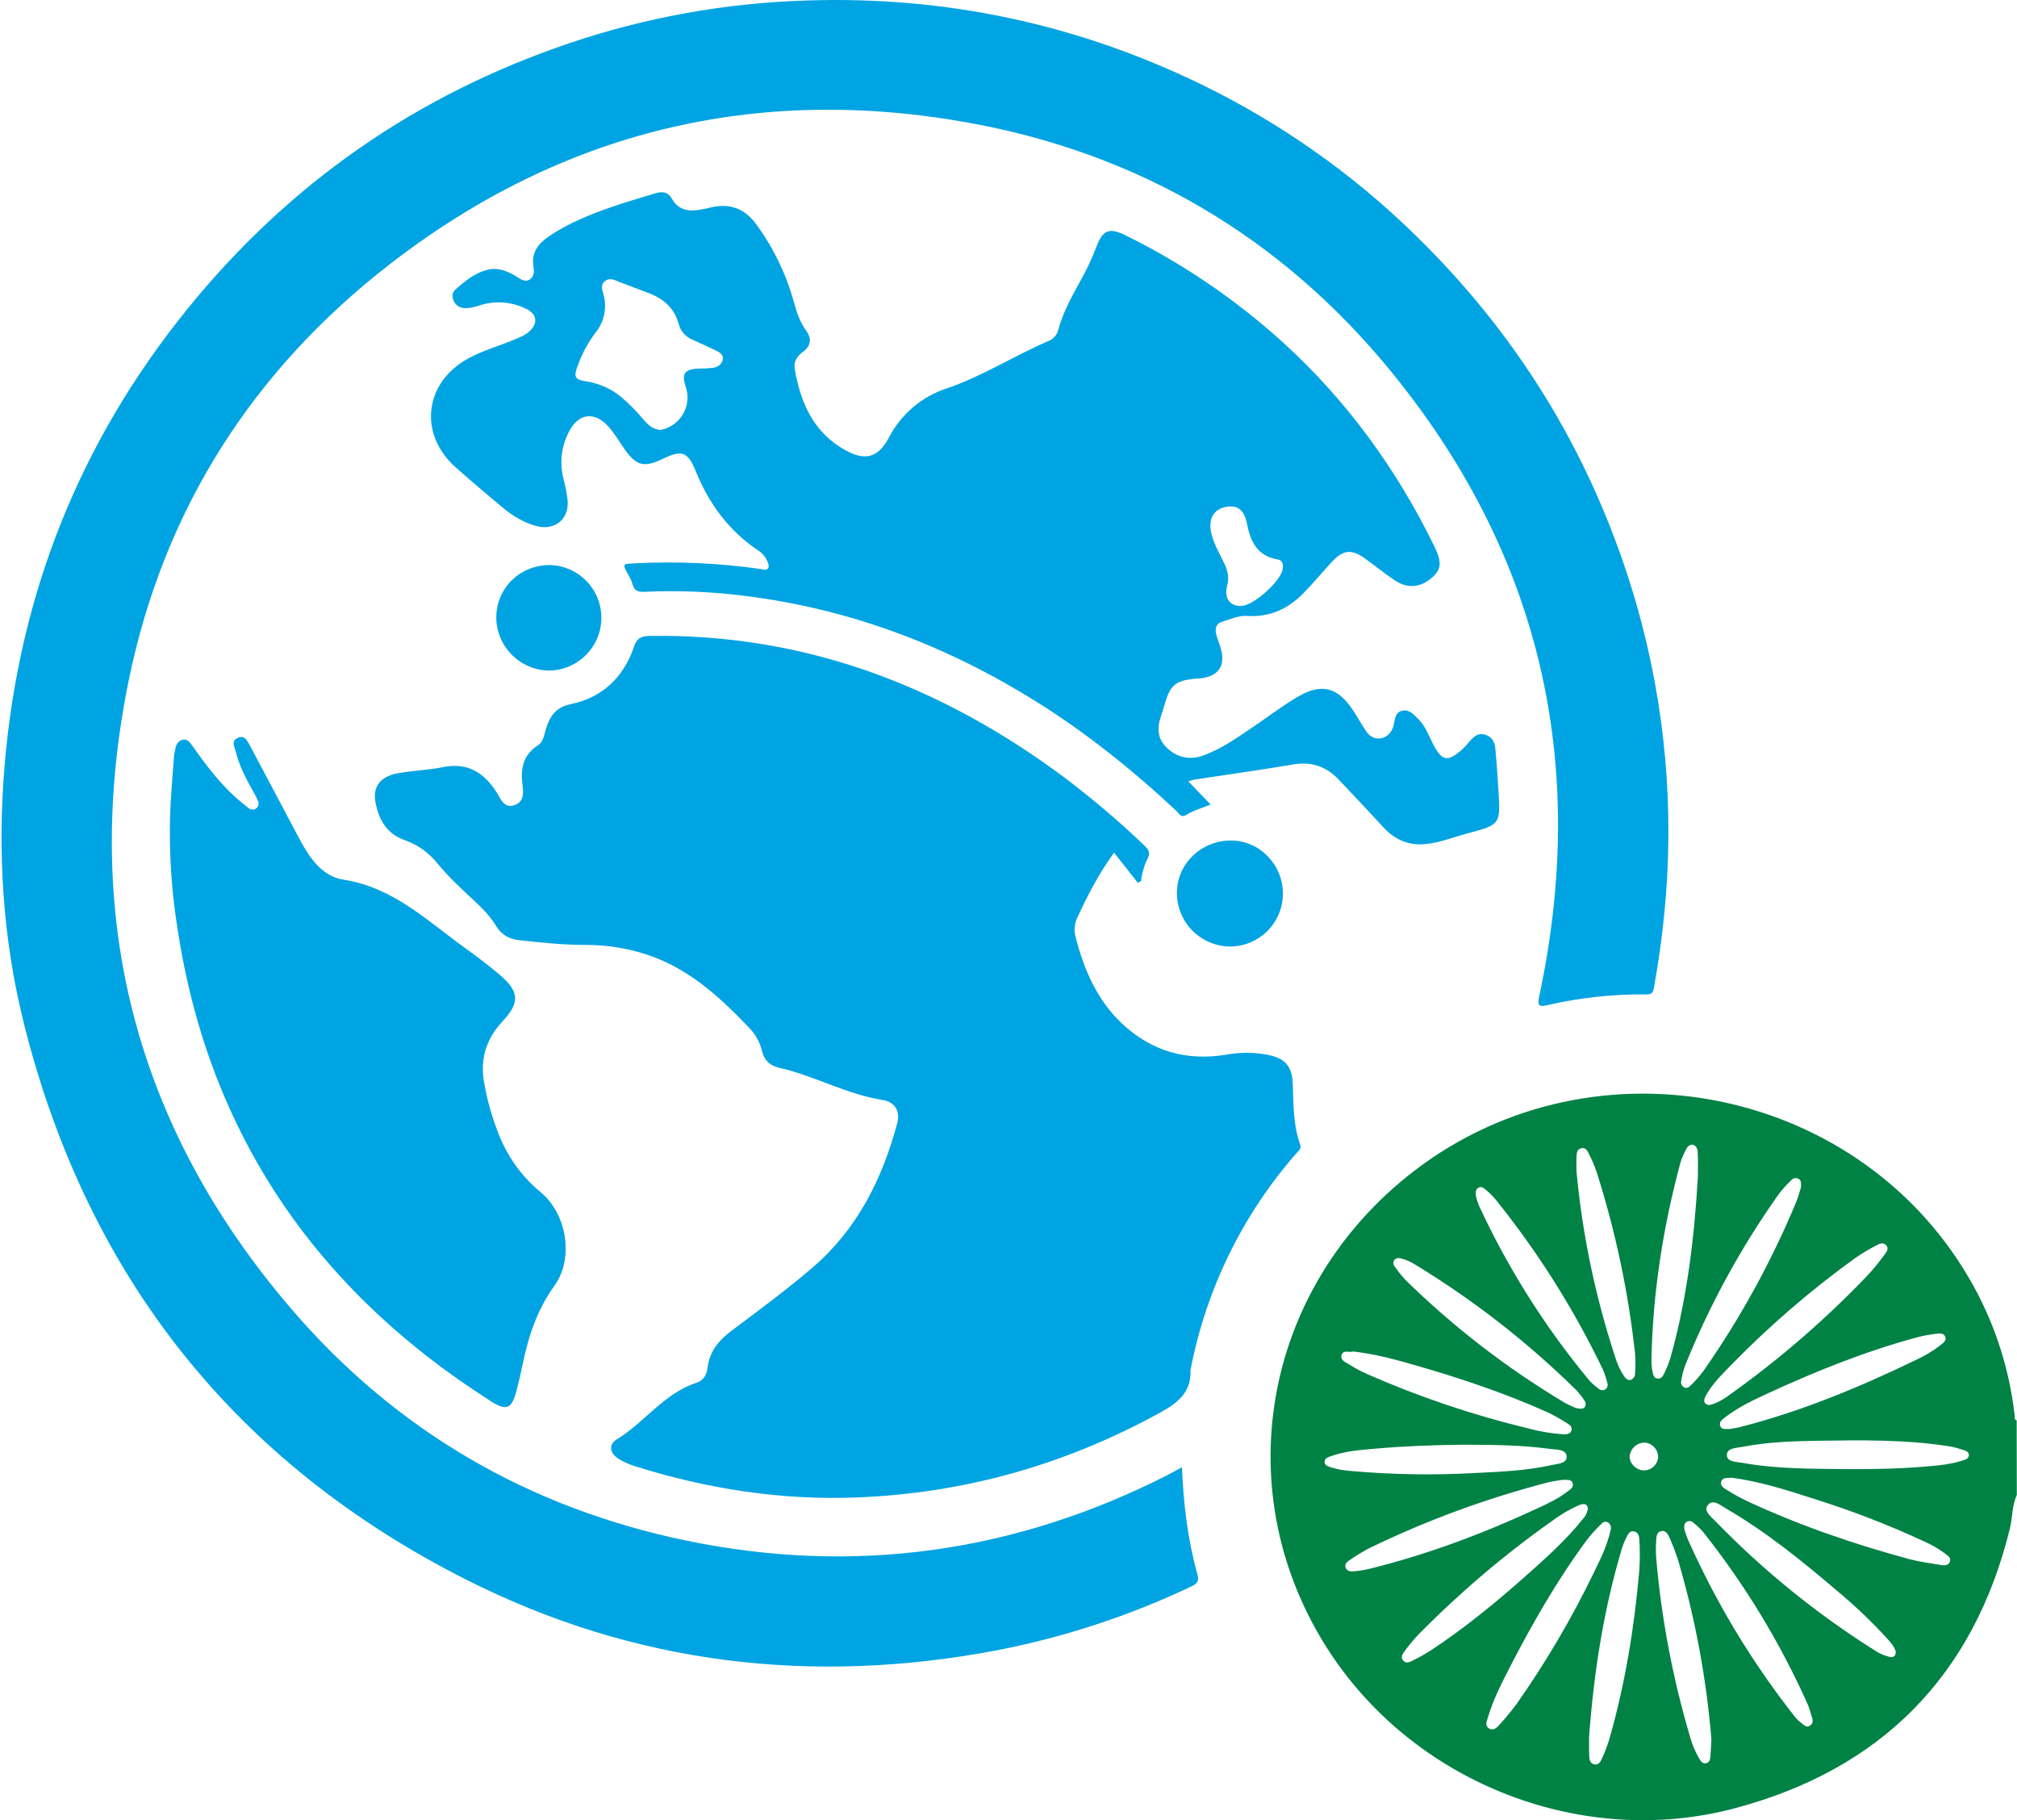 <?xml version="1.0" encoding="utf-8"?>
<!-- Generator: Adobe Illustrator 23.0.2, SVG Export Plug-In . SVG Version: 6.00 Build 0)  -->
<svg version="1.1" id="Layer_1" xmlns="http://www.w3.org/2000/svg" xmlns:xlink="http://www.w3.org/1999/xlink" x="0px" y="0px"
	 viewBox="0 0 1000.18 902.66" style="enable-background:new 0 0 1000.18 902.66;" xml:space="preserve">
<style type="text/css">
	.st0{fill:#008245;}
	.st1{fill:#00A4E2;}
</style>
<title>experience-3</title>
<path class="st0" d="M1000.02,704.38c-1.35-0.39-0.89-1.56-1-2.46c-2.52-22.37-9.38-44.04-20.19-63.79
	c-54.31-99.08-187.58-126.61-277.65-57.41c-75.91,58.36-93.5,161.17-41,239.84c42.89,64.24,124.91,96.21,200.21,76.15
	c72.18-19.24,118.24-65.38,136.24-138.6c1.36-5.55,1.03-11.42,3.46-16.73L1000.02,704.38z M951.39,663c2.9-0.72,5.84-1.24,8.81-1.58
	c1.63-0.22,3.66-0.36,4.4,1.47s-0.88,3-2.18,4.06c-3.95,3.05-8.25,5.62-12.8,7.68c-28,13.54-56.67,25.37-86.88,33.1
	c-1.76,0.45-3.59,0.65-4.98,0.92c-2-0.15-4,0.58-4.74-1.5c-0.68-1.91,0.83-3.08,2.15-4.1c6.62-5.13,14.14-8.69,21.68-12.16
	C901.01,679.76,925.64,669.89,951.39,663z M930.66,617.49c1.41-0.76,3.06-1.54,4.59,0s0.31,3.27-0.57,4.44
	c-2.72,3.78-5.67,7.39-8.83,10.8c-20.49,21.4-42.92,40.86-67,58.13c-3.35,2.46-6.76,4.86-11.22,5.95c-2.81-0.46-3.13-2.12-1.82-4.54
	c2.89-5.34,7.09-9.67,11.25-13.93c19.44-20.1,40.63-38.43,63.33-54.77C923.69,621.34,927.12,619.31,930.66,617.49z M888.22,585.3
	c0.88-1.08,2.41-1.39,3.64-0.72c1.23,0.67,1.32,1.86,1.17,4.29c-0.55,1.7-1.26,4.62-2.4,7.36c-12.27,29.49-27.69,57.57-46,83.74
	c-1.89,2.53-3.99,4.9-6.26,7.09c-0.76,0.79-1.86,1.6-3.12,1c-1.28-0.59-1.95-2.01-1.58-3.37c0.43-2.62,1.1-5.19,2-7.69
	c12.14-30.08,27.76-58.63,46.55-85.07C884.04,589.56,886.05,587.34,888.22,585.3z M833.27,576.59c0.7-2.21,1.61-4.36,2.71-6.4
	c0.66-1.36,1.65-2.75,3.38-2.46s2.4,2,2.47,3.39c0.26,4.17,0.11,8.33,0.11,12.48c-1.79,30.39-5.35,60.56-13.69,90
	c-0.86,2.67-1.92,5.27-3.16,7.78c-0.54,1.22-1.42,2.39-3,2.29c-1.91-0.12-2.32-1.82-2.6-3.22c-0.41-1.95-0.6-3.94-0.58-5.93
	C819.53,641.27,824.65,608.67,833.27,576.59z M781.75,573.51c0.1-1.62,0.23-3.55,2.23-4.06c2.34-0.6,3.27,1.36,4,2.94
	c1.51,2.96,2.8,6.03,3.87,9.17c9.26,29.17,15.6,59.19,18.93,89.62c0.27,3.33,0.27,6.67,0,10c0.04,1.39-0.83,2.65-2.15,3.1
	c-1.54,0.43-2.51-0.73-3.28-1.79c-1.94-2.91-3.42-6.09-4.39-9.45c-9.84-29.87-16.28-60.74-19.21-92.05
	C781.75,578.5,781.64,575.99,781.75,573.51z M732.86,589.17c1.41-1.06,2.62-0.21,3.58,0.6c1.82,1.45,3.49,3.07,5,4.84
	c20.99,26.02,38.9,54.38,53.37,84.52c0.93,2.13,1.66,4.33,2.2,6.59c0.46,1.13,0.13,2.42-0.82,3.19c-1.14,0.79-2.7,0.64-3.66-0.37
	c-1.47-1.07-2.85-2.27-4.12-3.58c-22.03-26.49-40.52-55.74-55-87c-0.63-1.56-1.15-3.16-1.55-4.79
	C731.64,591.08,731.79,589.98,732.86,589.17z M691.37,624.88c0.81-0.89,2.07-1.22,3.21-0.82c2.76,0.67,5.37,1.82,7.73,3.4
	c28.71,17.54,55.32,38.3,79.31,61.89c1.47,1.59,2.81,3.29,4,5.1c0.79,0.93,0.89,2.26,0.26,3.3c-0.79,1.04-2.04,0.97-4.45,0.52
	c-1.93-0.79-3.8-1.69-5.63-2.69c-28.59-17.09-55.06-37.51-78.85-60.82c-1.92-2.07-3.69-4.28-5.29-6.61
	C690.84,627.24,690.72,625.91,691.37,624.88z M665.22,672.13c0.87-3.06,4-1.17,5.78-1.91c11.08,1.24,21.47,4.12,31.84,7.12
	c22,6.36,43.71,13.67,64.64,23.07c3.28,1.59,6.47,3.37,9.53,5.35c1.24,0.75,2.73,1.76,2.25,3.51c-0.55,2-2.47,2.1-4.12,2
	c-5.8-0.38-11.56-1.34-17.17-2.87c-27.44-6.6-54.24-15.64-80.08-27c-3.03-1.36-5.96-2.93-8.77-4.69
	C667.38,675.63,664.56,674.61,665.22,672.13z M659.78,727.61c-1.43-0.49-3.07-0.94-2.94-2.83c0.11-1.51,1.5-2.06,2.78-2.53
	c7.13-2.6,14.61-3.17,22.06-3.82c14.6-1.28,29.23-1.87,43.88-1.96c14.48,0,29,0.14,43.34,2.09c2.91,0.4,7.65,0.07,7.93,3.57
	c0.3,3.78-4.41,3.73-7.29,4.38c-12.72,2.89-25.71,3.35-38.67,4c-20.44,1.13-40.93,0.77-61.31-1.06
	C666.24,729.22,662.96,728.6,659.78,727.61z M679.4,777.92c-2.43,0.58-4.89,1-7.37,1.25c-1.8,0.2-4,0.33-4.75-1.74s1-3.08,2.37-4
	c3.13-2.19,6.41-4.16,9.81-5.9c28.43-13.75,58.14-24.65,88.72-32.54c2.29-0.52,4.62-0.77,6.66-1.12c2,0.21,4.33-0.55,5,1.68
	s-1.42,3.21-2.8,4.28c-4.24,3.28-9.06,5.57-13.88,7.82C736.16,760.27,708.37,770.73,679.4,777.92z M700.79,823.36
	c-1.59,0.83-3.46,1.87-5,0.13s-0.08-3.52,0.92-4.88c2.04-2.84,4.27-5.53,6.69-8.05c20.44-20.77,42.69-39.67,66.49-56.48
	c3.99-2.99,8.31-5.52,12.87-7.55c2.02-0.86,4.33-1.28,4.67,1.61c-0.33,1.98-1.24,3.81-2.62,5.26
	c-8.45,10.59-18.55,19.53-28.63,28.48c-14.81,13.16-30.15,25.67-46.71,36.6C706.67,820.26,703.77,821.89,700.79,823.36z
	 M743.81,855.01c-1.38,1.55-3.06,3.62-5.47,2.11c-2.17-1.37-1.06-3.55-0.51-5.44c2.43-8.34,6.33-16,10.26-23.72
	c11.45-22.33,23.89-44.08,38.82-64.31c2.14-2.75,4.48-5.35,7-7.76c0.85-0.86,2-1.87,3.52-0.79c1.17,0.72,1.7,2.15,1.29,3.46
	c-1.68,7.88-5.27,15-8.78,22.15c-10.88,22.42-23.55,43.92-37.89,64.3C749.48,848.48,746.73,851.82,743.81,855.01z M812.91,778.48
	c-2.43,28.36-7,56.36-14.82,83.77c-0.95,3.18-2.12,6.28-3.49,9.3c-0.77,1.76-1.75,4.05-4.22,3.38c-2-0.54-2.32-2.65-2.35-4.55
	c-0.07-2.95-0.05-5.93-0.05-8.92c2.34-31.72,7.12-63,16.29-93.56c0.58-1.91,1.33-3.75,2.25-5.52c0.74-1.41,1.45-3.25,3.55-3
	c2.33,0.32,2.77,2.44,2.84,4.15C813.22,768.5,813.22,773.5,812.91,778.48z M814.97,729.2c-3.8-0.22-7.07-3.61-6.87-7.13
	c0.44-3.76,3.59-6.62,7.38-6.68c3.79,0.26,6.73,3.39,6.76,7.19C821.98,726.37,818.77,729.29,814.97,729.2z M848.16,871.08
	c-0.12,1.51-0.52,3.09-2.36,3.35c-1.57,0.22-2.37-1-3.08-2.15c-2.05-3.43-3.62-7.14-4.66-11c-8.57-28.87-14.19-58.54-16.79-88.54
	c-0.21-3-0.21-6,0-9c0.09-1.79,0.29-3.94,2.47-4.44s3.3,1.39,4,3c1.71,3.78,3.19,7.65,4.45,11.6c8.46,28.89,13.97,58.55,16.45,88.55
	C848.52,864.78,848.41,867.94,848.16,871.08z M897.35,855.87c-1.7,0.99-2.82-0.41-4-1.3c-1.07-0.78-2.05-1.69-2.91-2.7
	c-21.56-27.28-39.6-57.16-53.69-88.95c-0.58-1.48-1.09-3-1.5-4.54c-0.25-1.93,0-3,1.17-3.7c1.04-0.62,2.38-0.45,3.23,0.42
	c1.71,1.32,3.29,2.8,4.72,4.41c20.79,26.18,38.22,54.87,51.88,85.38c1,2.1,1.44,4.41,2.23,6.59
	C899.12,853.25,899.05,854.88,897.35,855.87z M936.71,821.6c-2.11-0.53-4.13-1.37-6-2.48c-29.24-18.29-56.16-40.06-80.16-64.82
	c-2-2.1-5.88-4.91-3.77-7.79c2.48-3.38,6.19-0.13,8.81,1.39c20.4,11.83,38.57,26.68,56.44,41.91c8.43,7.06,16.38,14.68,23.79,22.8
	c1.8,1.96,3.54,4.01,4.27,6.49C940.09,821.69,938.45,822.1,936.71,821.6z M966.96,774.29c-0.61,1.92-2.49,2.15-4.14,1.87
	c-5.41-0.9-10.89-1.61-16.17-3c-27.48-7.45-54.34-16.67-80.18-28.69c-3.31-1.56-6.52-3.32-9.62-5.27c-1.6-1-4-2.12-3.33-4.44
	s3.29-1.7,5.36-1.92c13.63,1.8,26.77,6,39.91,10.22c18.88,5.89,37.35,13.01,55.3,21.32c3.81,1.67,7.42,3.79,10.74,6.3
	C965.99,771.6,967.5,772.57,966.96,774.29z M973.5,724.19c-6,2-12.35,2.58-18.64,3.09c-12.92,1.1-25.88,1.35-38.85,1.28
	c-17.44-0.22-34.92,0-52.17-3.15c-2.89-0.53-7.64-0.36-7.52-4c0.12-3.39,4.88-3.35,7.82-3.91c12.27-2.35,24.75-2.84,37.2-3
	c21.93-0.32,43.89-0.66,65.66,2.81c2.27,0.44,4.51,1.04,6.7,1.79c1.3,0.39,2.68,1,2.6,2.61S974.73,723.79,973.5,724.19z"/>
<g>
	<path class="st1" d="M811.41,299.4c-20.45-70.59-57-131.56-109.67-182.89c-31.15-30.45-67-55.68-106.18-74.72
		C533.75,11.79,468.51-2.05,399.84,0.25C359.86,1.47,320.28,8.6,282.38,21.4c-76.03,25.73-139.23,69.73-189.6,132
		C39.46,219.3,9.45,294.85,2.31,379.3c-3.71,43.79-0.89,87.31,9.95,129.93c31.58,124.34,104.61,216.38,219,274.18
		c83.3,42.09,171.74,52.43,263.36,34.94c33.19-6.46,65.44-17.06,96-31.54c2.8-1.34,4.17-2.58,3.17-6
		c-4.78-17.05-6.89-34.54-7.7-53.18c-2.62,1.4-4.62,2.51-6.68,3.63c-75.88,38.69-155.74,49.97-239.06,32.75
		c-78.17-16.17-144.29-54.59-196.17-115.23C66.9,558.45,40.09,453.85,63.8,337.57C81.05,253,125.22,183.7,193.46,130.89
		c85.1-65.86,181.59-89.18,287.35-69.95c83.85,15.25,153.89,56.36,208,122.1c75.16,91.31,99.12,195.74,74.4,311.31
		c-1.1,5.12,0.77,4.85,4.3,4.06c16.07-3.69,32.52-5.46,49-5.27c2.81,0.04,3.25-1.17,3.65-3.41c2.17-12.13,3.93-24.3,5.12-36.57
		C830.47,401.49,825.76,349.3,811.41,299.4z"/>
	<path class="st1" d="M641.04,537.47c-0.34-8.79-3.81-12.65-12.34-14.36c-6.72-1.3-13.63-1.34-20.37-0.13
		c-19.87,3.38-37.44-1.67-52-15.43c-12.34-11.62-18.86-26.8-23-43c-0.82-3.11-0.55-6.41,0.79-9.34c5-10.67,10.25-21.23,18.31-32.37
		l11.82,15l1.57-0.95c0.42-3.82,1.5-7.54,3.18-11c1.41-2.7,0.89-4.28-1.3-6.36c-12.86-12.34-26.46-23.89-40.72-34.58
		c-60.76-44.98-128.08-70.66-204.53-69.59c-4.32,0.06-6.58,0.85-8.14,5.51c-5.06,14.98-15.64,25-31,28.26
		c-7.62,1.56-10.48,5.72-12.48,12c-1,2.99-1.24,6.64-4,8.41c-7.42,4.76-8.77,11.55-7.77,19.55c0.49,3.91,1,8.5-4,10.2
		s-6.61-2.82-8.52-5.91c-6.31-10.2-14.6-15.48-27.12-12.9c-7.31,1.47-14.89,1.64-22.24,3c-8.55,1.59-12.43,6.63-11,14.28
		c1.6,8.54,5.39,15.62,14.39,18.83c6.34,2.22,11.94,6.15,16.17,11.36c5.54,6.86,12.08,12.86,18.54,18.86
		c4.03,3.75,7.89,7.69,10.74,12.45c2.64,4.42,6.69,6.47,11.5,7c10.75,1.17,21.5,2.33,32.36,2.33c11.69-0.11,23.3,1.92,34.25,6
		c19.42,7.34,34.07,21.13,48,35.8c2.84,3.11,4.83,6.9,5.77,11c1.17,4.58,4.06,7.13,8.49,8.13c17.51,4,33.41,13.17,51.35,16
		c6.16,0.97,8.74,5.68,7.16,11.57c-7.39,27.53-19.7,52.27-41.7,71.27c-13.01,11.22-26.85,21.34-40.55,31.65
		c-6.17,4.64-10.87,10.19-11.79,18.33c-0.33,3.23-1.99,6.24-5.33,7.32c-16.17,5.22-25.78,19.67-39.68,28.13
		c-4.25,2.58-3.5,6.92,0.93,9.7c2.55,1.56,5.3,2.78,8.16,3.65c35.85,11.26,72.44,16.95,110.13,15.46
		c53.7-2.12,103.83-16.42,150.83-42.42c8.68-4.81,14.84-10.08,14.42-20.63c0.03-0.34,0.09-0.68,0.2-1
		c7.73-39.59,25.81-76.42,52.42-106.73c1.03-1.18,2.53-2.14,1.77-4.27C641.21,557.81,641.42,547.62,641.04,537.47z"/>
	<path class="st1" d="M741.47,370.95c-0.3-3.13-1.81-5.74-5.14-6.66s-5.33,0.89-7.33,3.08c-1.26,1.54-2.62,3.01-4.06,4.39
		c-7.21,6.28-9.89,5.73-14.29-2.72c-2.22-4.26-3.78-8.97-7.31-12.41c-2.21-2.18-4.47-5.01-8.06-4.18s-3.52,4.4-4.24,7.24
		c-0.15,0.65-0.36,1.27-0.63,1.88c-2.56,5.56-9.31,6.33-12.79,1.33c-2.37-3.41-4.33-7.1-6.62-10.57
		c-7.75-11.72-15.86-13.78-27.94-6.52c-7.41,4.45-14.35,9.68-21.5,14.55c-7.85,5.33-15.58,10.84-24.58,14.19
		c-6.63,2.47-12.83,1.37-18.06-3.41s-5.24-10.35-3.07-16.44c0.68-1.88,1.21-3.81,1.77-5.72c2.66-9.24,5.37-11.48,15-12.4
		c1.35-0.13,2.7-0.11,4-0.35c7.69-1.4,10.82-6.08,9-13.69c-0.62-2.59-1.75-5.03-2.43-7.59c-0.76-2.81-0.52-5.57,2.73-6.57
		c4.1-1.22,8.06-3.23,12.53-2.93c11.05,0.74,20.21-3.45,27.79-11.17c4.89-4.99,9.38-10.37,14.09-15.53
		c5.61-6.13,9.83-6.61,16.52-1.79c4.86,3.5,9.48,7.28,14.48,10.65c6.55,4.45,12.8,3.93,18.71-1.14c4.75-4.08,5.05-7.72,1.12-15.72
		c-18.62-38.11-43.15-71.85-74.5-100.53c-23.44-21.32-49.73-39.27-78.13-53.32c-8.53-4.3-11.76-3-15.06,6
		c-2.14,5.59-4.7,11.02-7.65,16.23c-4.31,7.88-8.75,15.69-11.05,24.48c-0.64,2.48-2.42,4.51-4.8,5.47
		c-17.11,7.32-32.84,17.57-50.61,23.57c-12.35,4.07-22.61,12.81-28.58,24.36c-5.4,10.11-11.86,11.73-21.86,6.11
		c-15.62-8.81-21.94-23.43-24.83-40.1c-0.62-3.53,1.06-6.38,4.06-8.53c3.94-2.85,4.49-6.52,1.68-10.4c-3.1-4.28-4.77-9.1-6.1-14.1
		c-3.8-13.83-10.07-26.86-18.51-38.45c-5.78-8.15-13.4-11.01-23.09-8.58c-2.42,0.62-4.87,1.07-7.35,1.35
		c-4.9,0.47-9.02-1.22-11.44-5.53c-2.11-3.75-4.95-3.96-8.45-2.9c-4.93,1.52-9.88,2.94-14.79,4.52
		c-13.17,4.23-26.15,8.93-37.74,16.7c-5.08,3.44-8.83,7.73-7.9,14.44c0.36,2.55,0.71,5.18-1.53,6.89c-2.5,1.91-4.85-0.07-6.85-1.3
		c-4.4-2.66-8.93-4.59-14.17-3.38c-6.35,1.49-11.24,5.56-16,9.74c-1.62,1.43-1.89,3.34-1,5.48c0.83,2.26,2.96,3.77,5.37,3.82
		c2.7,0.2,5.27-0.65,7.81-1.42c7.58-2.39,15.79-1.73,22.89,1.83c5,2.39,5.93,6.7,2,10.7c-2.18,2.19-5,3.26-7.75,4.44
		c-7.49,3.19-15.42,5.33-22.63,9.19c-22.22,11.88-25.38,37.61-6.61,54.28c7.47,6.63,15.11,13.08,22.76,19.5
		c5.14,4.3,10.76,7.88,17.34,9.6c9.26,2.41,16.43-3.75,15.32-13.22c-0.44-3.47-1.11-6.9-2-10.28c-2.02-7.82-1.06-16.12,2.7-23.27
		c4.57-9.14,12.58-10.34,19.49-2.68c2.99,3.31,5.29,7.25,7.85,10.94c6.03,8.7,9.89,9.66,19.31,5.11s12.35-3.47,16.29,6.27
		c6.47,15.99,16.29,29.31,30.69,39.07c2,1.22,3.6,3,4.61,5.12c0.51,1.27,1.22,2.71,0.51,3.81c-0.82,1.29-2.48,0.57-3.72,0.39
		c-20.61-2.93-41.46-3.87-62.25-2.81c-6.32,0.3-6.3,0.21-3.46,5.52c0.9,1.4,1.6,2.91,2.11,4.5c0.78,3.34,2.48,4.29,6,4.11
		c16.98-0.78,34-0.06,50.85,2.15c51.51,6.56,98.89,24.55,142.84,51.92c25.26,15.73,48.35,34.25,70.06,54.55
		c1.29,1.22,2.29,3.66,4.86,2.05c3.67-2.29,7.86-3.42,12.17-5.17l-11.05-11.48c1.04-0.39,2.11-0.7,3.2-0.94
		c16.28-2.48,32.61-4.71,48.84-7.48c9.1-1.55,16.41,1.08,22.56,7.56c7.46,7.85,14.86,15.75,22.19,23.7
		c5.68,6.14,12.5,9.1,20.95,8.23c7.2-0.73,13.85-3.48,20.74-5.31c16.33-4.34,16.33-4.42,15.28-21.42
		C742.6,384.87,742.14,377.9,741.47,370.95z M607.52,251.47c6-1.28,9.47,1.2,10.86,8.41c1.69,8.79,5.13,15.77,15,17.52
		c3.07,0.54,3.1,3,2.49,5.52c-1.39,5.65-13.53,16.57-19.38,17.46c-5.47,0.84-9.05-2.63-8.3-8.1c0.27-1.77,0.71-3.55,0.78-3.9
		c0.34-4.61-1.06-7.28-2.37-10c-2.24-4.63-4.88-9.08-6-14.18C599.12,257.49,601.71,252.7,607.52,251.47z M358.44,178.06
		c-0.34,2.49-2.39,4-4.89,4.35c-2.33,0.25-4.66,0.38-7,0.38c-7.09,0.26-8.73,2.55-6.48,9.1c2.88,8.59-1.76,17.89-10.35,20.77
		c-0.24,0.08-0.49,0.16-0.74,0.23c-0.58,0.15-1.16,0.26-1.75,0.35c-3.6-0.45-5.92-2.59-8-5c-3.39-4.12-7.14-7.93-11.21-11.37
		c-4.89-4.05-10.78-6.71-17.06-7.69c-6.25-0.93-6.61-2.31-4.27-8.38c2.11-5.76,5.07-11.18,8.78-16.06
		c4.24-5.32,5.63-12.36,3.75-18.9c-0.56-2.17-1.59-4.58,0.77-6.45s4.67-0.53,7,0.39c5.1,2,10.28,3.82,15.37,5.84
		c7,2.8,12.17,7.49,14.17,15c0.93,3.61,3.53,6.56,7,7.92c3.79,1.71,7.59,3.4,11.33,5.21C356.67,174.62,358.74,175.83,358.44,178.06z
		"/>
	<path class="st1" d="M122.77,400.36c-2.19-1.8-4.43-3.55-6.51-5.46c-8.03-7.36-14.49-16.04-20.77-24.87
		c-1.25-1.76-2.65-3.85-5.12-3.14c-2.23,0.62-3.23,2.7-3.55,5c-0.13,1-0.45,2-0.52,3c-0.94,12.78-2.18,25.54-2.07,38.38
		c0.02,15.99,1.31,31.95,3.88,47.73c5.47,35.93,15.9,70.32,32.47,102.75c23.4,45.83,56.68,83.15,97.68,113.83
		c7.99,5.94,16.39,11.64,24.64,17s10.74,4.31,13.25-5c1.12-4.17,2.08-8.39,2.94-12.63c2.89-14.13,7.25-27.43,15.89-39.43
		c9.72-13.52,6.15-35.53-6.92-46.32c-10.78-8.91-17.92-20-22.36-33c-2.65-7.36-4.61-14.94-5.86-22.66
		c-1.64-11.37,1.69-20.88,9.5-29.21c8.46-9.03,8.16-14.64-1.23-22.64c-5.56-4.76-11.42-9.2-17.36-13.47
		c-18.88-13.53-35.72-30.2-60.52-34c-10.98-1.68-17.3-11.68-22.39-21.38c-7.97-15.16-16.07-30.28-24.07-45.4
		c-1.29-2.41-2.71-5.1-6.06-3.41c-3.14,1.57-1.45,4.15-0.87,6.51c1.75,7.02,4.97,13.38,8.52,19.62c0.82,1.41,1.68,3,2.32,4.41
		s0.94,2.93-0.43,4.13C125.69,402.08,124.16,401.5,122.77,400.36z"/>
	<path class="st1" d="M609.84,469.38c14.49,0.04,26.28-11.67,26.32-26.16c0.04-14.45-11.54-26.35-25.7-26.41
		c-14.74-0.06-26.86,11.63-26.86,25.87c-0.07,14.54,11.56,26.44,26.1,26.7C609.75,469.38,609.79,469.38,609.84,469.38z"/>
	<path class="st1" d="M272.3,332.53L272.3,332.53c14.08-0.14,25.53-11.41,25.89-25.49c0.37-14.44-11.04-26.45-25.48-26.82
		c-14.78-0.08-26.48,11.28-26.62,25.84C246.09,320.57,257.78,332.38,272.3,332.53z"/>
</g>
</svg>
